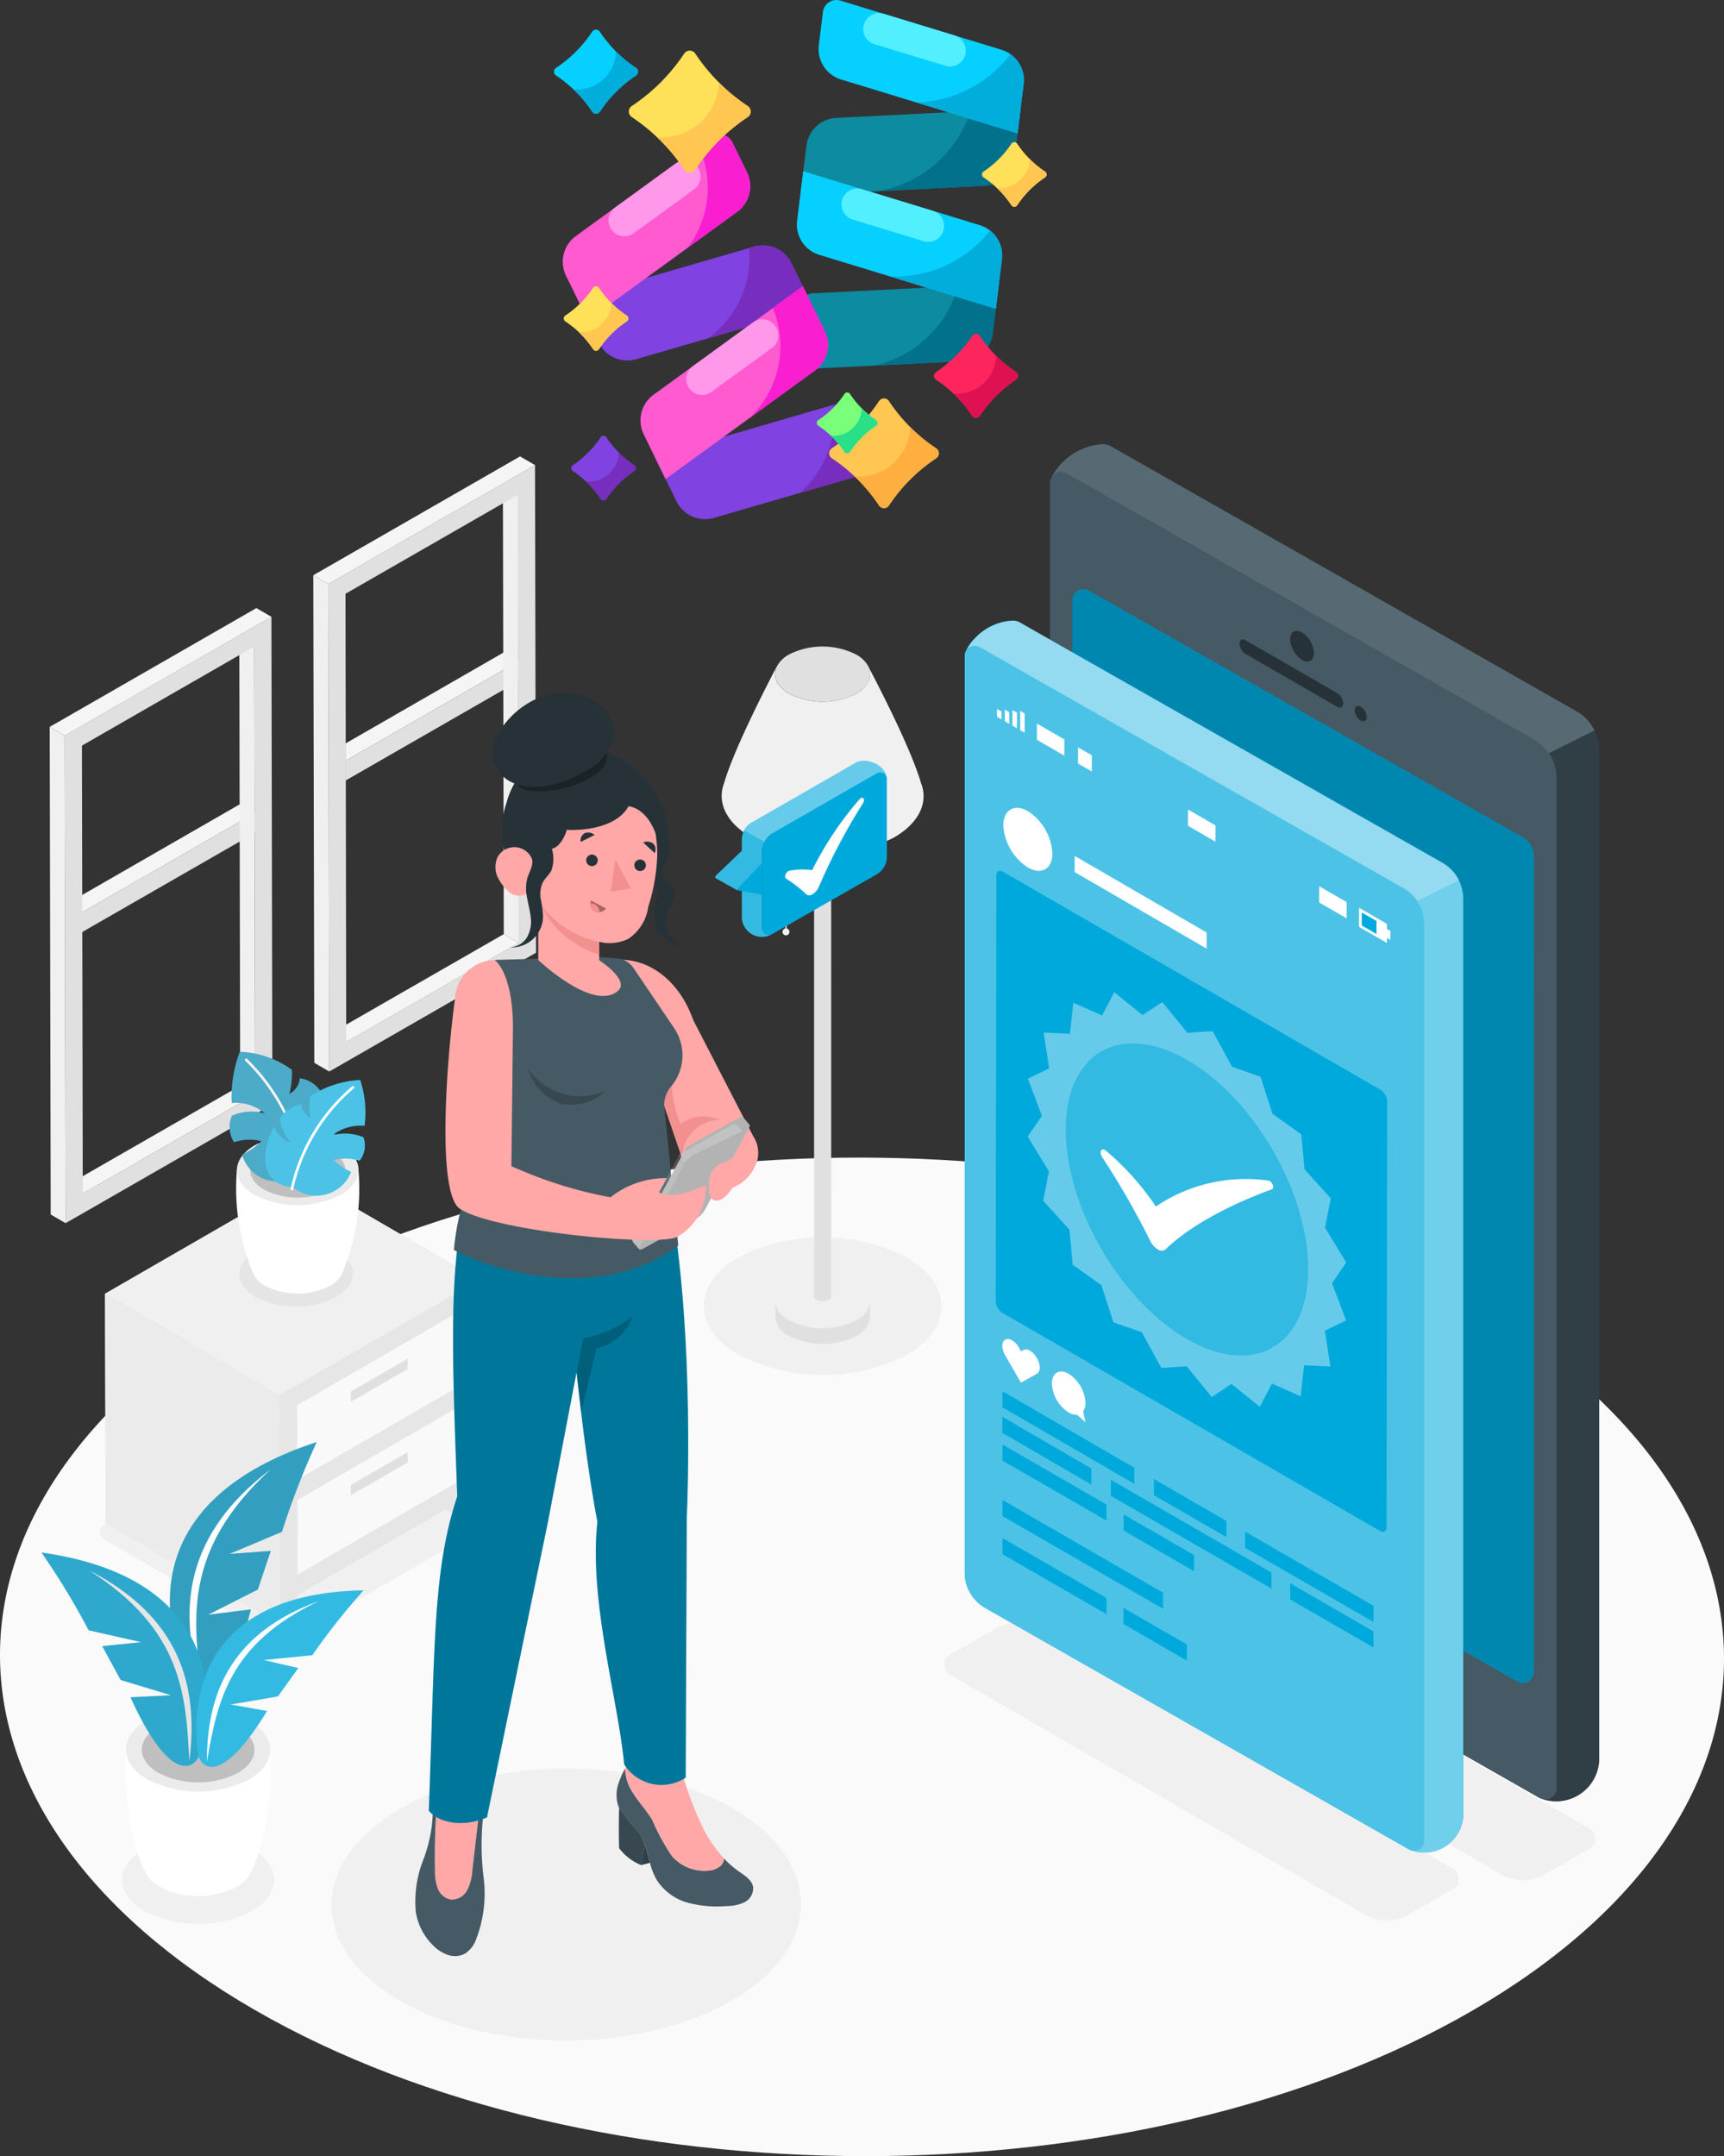 <svg xmlns="http://www.w3.org/2000/svg" width="138.113" height="172.708" viewBox="0 0 138.113 172.708">
    <rect x="0" y="0" width="138.113" height="172.708" fill="#333333" stroke="none"/>
    <g id="Group_12681" data-name="Group 12681" transform="translate(-98.943 -232.435)">
        <g id="Verified-amico" transform="translate(74.613 237.922)">
            <g id="freepik--Floor--inject-35" transform="translate(24.33 87.236)">
                <path id="Path_58834" data-name="Path 58834" d="M142.042,228.545c-27.054-15.606-70.773-15.606-97.653,0s-26.724,40.947.343,56.565,70.773,15.622,97.653,0S169.108,244.166,142.042,228.545Z" transform="translate(-24.33 -216.84)" fill="#fafafa"/>
            </g>
            <g id="freepik--Shadows--inject-35" transform="translate(32.331 93.616)">
                <path id="Path_58835" data-name="Path 58835" d="M334.919,340.343a.959.959,0,0,1,0,1.818l-3.55,2.047a3.449,3.449,0,0,1-3.134,0l-38.909-22.47a.956.956,0,0,1,0-1.815l3.547-2.047a3.455,3.455,0,0,1,3.137,0Z" transform="translate(-215.782 -293.077)" fill="#f0f0f0"/>
                <path id="Path_58836" data-name="Path 58836" d="M312.105,358.3a.958.958,0,0,1,0,1.818l-3.55,2.047a3.455,3.455,0,0,1-3.137,0l-33.232-19.2a.958.958,0,0,1,0-1.818l3.55-2.047a3.454,3.454,0,0,1,3.137,0Z" transform="translate(-203.887 -307.811)" fill="#f0f0f0"/>
                <path id="Path_58837" data-name="Path 58837" d="M66.678,395.418a9.491,9.491,0,0,0-8.611,0c-2.372,1.377-2.356,3.611.028,4.988a9.491,9.491,0,0,0,8.611,0C69.074,399.029,69.059,396.795,66.678,395.418Z" transform="translate(-54.516 -346.435)" fill="#f0f0f0"/>
                <path id="Path_58838" data-name="Path 58838" d="M116.7,379.965c7.366-4.254,19.278-4.254,26.592,0s7.28,11.151-.089,15.4-19.278,4.254-26.592,0S109.334,384.219,116.7,379.965Z" transform="translate(-92.585 -334.214)" fill="#f0f0f0"/>
                <path id="Path_58839" data-name="Path 58839" d="M65.832,300.532,81.659,291.4a.7.7,0,0,0,0-1.224l-13.948-8.094a.7.7,0,0,0-.7,0l-16.176,9.339a.7.7,0,0,0,0,1.224l13.6,7.9A1.4,1.4,0,0,0,65.832,300.532Z" transform="translate(-50.475 -268.429)" fill="#f0f0f0"/>
                <path id="Path_58840" data-name="Path 58840" d="M224.844,239.3a14.909,14.909,0,0,0-13.464,0c-3.7,2.142-3.69,5.652.043,7.806a14.824,14.824,0,0,0,13.464,0C228.583,244.945,228.577,241.457,224.844,239.3Z" transform="translate(-160.223 -237.69)" fill="#f0f0f0"/>
            </g>
            <g id="freepik--Window--inject-35" transform="translate(28.311 31.072)">
                <path id="Path_58841" data-name="Path 58841" d="M128.671,85.308l-1.2-.7L114.8,91.9v1.386Z" transform="translate(-91.097 -68.909)" fill="#f5f5f5"/>
                <path id="Path_58842" data-name="Path 58842" d="M128.671,86.89h0L114.8,94.868v1.585l13.874-7.971Z" transform="translate(-91.097 -70.491)" fill="#e0e0e0"/>
                <rect id="Rectangle_6195" data-name="Rectangle 6195" width="16.004" transform="translate(23.701 24.376) rotate(-29.91)" fill="#e0e0e0"/>
                <path id="Path_58843" data-name="Path 58843" d="M59.654,125.008l-1.2-.7L45.78,131.6v1.389Z" transform="translate(-43.197 -96.46)" fill="#f5f5f5"/>
                <path id="Path_58844" data-name="Path 58844" d="M59.654,126.59h0L45.78,134.571v1.582l13.877-7.971Z" transform="translate(-43.197 -98.043)" fill="#e0e0e0"/>
                <rect id="Rectangle_6196" data-name="Rectangle 6196" width="16.004" transform="translate(2.586 36.525) rotate(-29.91)" fill="#e0e0e0"/>
                <path id="Path_58845" data-name="Path 58845" d="M157.19,41.778l-1.2-.7.07,35.885,1.2.7Z" transform="translate(-119.682 -38.699)" fill="#f0f0f0"/>
                <path id="Path_58846" data-name="Path 58846" d="M126.114,159.048l-1.2-.7-13.8,7.926,1.2.7Z" transform="translate(-88.536 -120.084)" fill="#f5f5f5"/>
                <path id="Path_58847" data-name="Path 58847" d="M126.914,74.629,110.35,84.146l-.08-39.056,16.564-9.52Zm-15.2,7.136,13.8-7.926-.07-35.885-13.795,7.923.061,35.889" transform="translate(-87.953 -34.875)" fill="#e0e0e0"/>
                <path id="Path_58848" data-name="Path 58848" d="M124.114,33.995l-1.2-.695L106.35,42.817l1.2.7Z" transform="translate(-85.232 -33.3)" fill="#f5f5f5"/>
                <path id="Path_58849" data-name="Path 58849" d="M107.55,65.1l-1.2-.7.08,39.056,1.2.7Z" transform="translate(-85.232 -54.883)" fill="#f0f0f0"/>
                <path id="Path_58850" data-name="Path 58850" d="M88.18,81.478l-1.2-.7.07,35.889,1.2.7Z" transform="translate(-71.79 -66.251)" fill="#f0f0f0"/>
                <path id="Path_58851" data-name="Path 58851" d="M57.1,198.758l-1.2-.7-13.8,7.923,1.2.7Z" transform="translate(-40.643 -147.642)" fill="#f5f5f5"/>
                <path id="Path_58852" data-name="Path 58852" d="M57.9,114.329,41.34,123.843l-.08-39.056L57.824,75.27ZM42.71,121.465l13.807-7.923L56.45,77.654,42.643,85.592l.067,35.873" transform="translate(-40.06 -62.427)" fill="#e0e0e0"/>
                <path id="Path_58853" data-name="Path 58853" d="M55.1,73.7,53.9,73,37.34,82.517l1.2.7Z" transform="translate(-37.34 -60.852)" fill="#f5f5f5"/>
                <path id="Path_58854" data-name="Path 58854" d="M38.54,104.8l-1.2-.7.08,39.059,1.2.695Z" transform="translate(-37.34 -82.435)" fill="#f0f0f0"/>
            </g>
            <g id="freepik--Furniture--inject-35" transform="translate(32.742 88.913)">
                <path id="Path_58855" data-name="Path 58855" d="M140.87,307.207l1.349.786,0-1.564Z" transform="translate(-113.62 -280.692)" fill="#e6e6e6"/>
                <path id="Path_58856" data-name="Path 58856" d="M145.16,281.665v-.015h0Z" transform="translate(-116.597 -263.495)" fill="#787878"/>
                <rect id="Rectangle_6197" data-name="Rectangle 6197" height="15.187" transform="translate(21.987 14.358)" fill="#cfcfcf"/>
                <path id="Path_58857" data-name="Path 58857" d="M115.262,256.84l-13.152,7.6h0Z" transform="translate(-86.721 -246.277)" fill="#cfcfcf"/>
                <path id="Path_58858" data-name="Path 58858" d="M112.083,266.491v1.564l1.408-.814-.052-18.36L97.45,258.1l.052,18.376,1.408-.814V274.1l11.827-6.818Zm-13.207-7.58h0l13.158-7.6.018,5.961-13.158,7.6ZM98.9,266.5h0l13.158-7.6h0v.018l.018,5.94-13.158,7.6Z" transform="translate(-83.487 -240.752)" fill="#e6e6e6"/>
                <path id="Path_58859" data-name="Path 58859" d="M115.351,287.608l-.018-5.943v-.015l-13.152,7.6h0l.015,5.958Z" transform="translate(-86.769 -263.495)" fill="#e0e0e0"/>
                <path id="Path_58860" data-name="Path 58860" d="M115.281,262.8l-.018-5.961-13.152,7.6h0l.015,5.961Z" transform="translate(-86.721 -246.277)" fill="#e0e0e0"/>
                <path id="Path_58861" data-name="Path 58861" d="M65.783,260.605,51.82,252.49l.052,18.376,13.963,8.115Z" transform="translate(-51.82 -243.258)" fill="#e0e0e0"/>
                <path id="Path_58862" data-name="Path 58862" d="M65.783,239.668l15.992-9.235-13.96-8.112-16,9.232Z" transform="translate(-51.82 -222.32)" fill="#e0e0e0"/>
                <path id="Path_58863" data-name="Path 58863" d="M140.87,307.207l1.349.786,0-1.564Z" transform="translate(-113.62 -280.692)" fill="#e6e6e6"/>
                <path id="Path_58864" data-name="Path 58864" d="M145.16,281.665v-.015h0Z" transform="translate(-116.597 -263.495)" fill="#787878"/>
                <rect id="Rectangle_6198" data-name="Rectangle 6198" height="15.187" transform="translate(21.987 14.358)" fill="#cfcfcf"/>
                <path id="Path_58865" data-name="Path 58865" d="M115.262,256.84l-13.152,7.6h0Z" transform="translate(-86.721 -246.277)" fill="#cfcfcf"/>
                <path id="Path_58866" data-name="Path 58866" d="M115.351,287.608l-.018-5.943v-.015l-13.152,7.6h0l.015,5.958Z" transform="translate(-86.769 -263.495)" fill="#fff" opacity="0.8"/>
                <path id="Path_58867" data-name="Path 58867" d="M115.281,262.8l-.018-5.961-13.152,7.6h0l.015,5.961Z" transform="translate(-86.721 -246.277)" fill="#fff" opacity="0.8"/>
                <path id="Path_58868" data-name="Path 58868" d="M120.733,270.313l-.006-.823-4.556,2.629h0l.006.823Z" transform="translate(-96.478 -255.056)" fill="#e0e0e0"/>
                <path id="Path_58869" data-name="Path 58869" d="M120.733,294.773l-.006-.823-4.556,2.629h0l.006.823Z" transform="translate(-96.478 -272.031)" fill="#e0e0e0"/>
                <path id="Path_58870" data-name="Path 58870" d="M65.783,260.605,51.82,252.49l.052,18.376,13.963,8.115Z" transform="translate(-51.82 -243.258)" fill="#ebebeb"/>
                <path id="Path_58871" data-name="Path 58871" d="M65.783,239.668l15.992-9.235-13.96-8.112-16,9.232Z" transform="translate(-51.82 -222.32)" fill="#f0f0f0"/>
            </g>
            <g id="freepik--Lamp--inject-35" transform="translate(82.146 46.299)">
                <path id="Path_58872" data-name="Path 58872" d="M234.71,84.647a2.414,2.414,0,0,0-.97-.939,5.957,5.957,0,0,0-5.392,0,2.374,2.374,0,0,0-.958.939c-.373.75-.049,1.594.976,2.185a5.939,5.939,0,0,0,5.392,0C234.777,86.241,235.093,85.4,234.71,84.647Z" transform="translate(-222.964 -83.063)" opacity="0.1"/>
                <path id="Path_58873" data-name="Path 58873" d="M234.87,254.48a1.919,1.919,0,0,1-1.1,1.493,5.939,5.939,0,0,1-5.392,0,1.954,1.954,0,0,1-1.123-1.493h0v1.2h0a1.907,1.907,0,0,0,1.123,1.564,5.957,5.957,0,0,0,5.392,0,1.876,1.876,0,0,0,1.1-1.564h0Z" transform="translate(-222.971 -202.025)" fill="#e0e0e0"/>
                <path id="Path_58874" data-name="Path 58874" d="M228.37,250.812a5.938,5.938,0,0,0,5.392,0,1.919,1.919,0,0,0,1.1-1.493,1.374,1.374,0,0,0-.153-.692,2.415,2.415,0,0,0-.97-.939,5.957,5.957,0,0,0-5.392,0,2.35,2.35,0,0,0-.958.936,1.4,1.4,0,0,0-.147.692A1.958,1.958,0,0,0,228.37,250.812Z" transform="translate(-222.968 -196.863)" fill="#f0f0f0"/>
                <rect id="Rectangle_6199" data-name="Rectangle 6199" width="0.113" height="10.052" transform="translate(5.099 12.695)" fill="#e0e0e0"/>
                <path id="Path_58875" data-name="Path 58875" d="M229.737,157.128a.278.278,0,1,1-.278-.278A.278.278,0,0,1,229.737,157.128Z" transform="translate(-224.31 -134.27)" fill="#f0f0f0"/>
                <path id="Path_58876" data-name="Path 58876" d="M238.831,112.71H237.46v42.985h0a.34.34,0,0,0,.2.282,1.065,1.065,0,0,0,.97,0,.33.33,0,0,0,.2-.282h0Z" transform="translate(-230.057 -103.638)" fill="#e0e0e0"/>
                <path id="Path_58877" data-name="Path 58877" d="M229.229,97.586h0c-.878-3.06-4.223-9.336-4.223-9.336h0c.383.75.067,1.594-.952,2.185a5.939,5.939,0,0,1-5.392,0c-1.025-.591-1.349-1.435-.976-2.185h0s-3.345,6.292-4.22,9.336h0c-.594,1.53.135,3.182,2.185,4.367a12.559,12.559,0,0,0,11.435,0C229.128,100.766,229.838,99.1,229.229,97.586Z" transform="translate(-213.267 -86.663)" fill="#f0f0f0"/>
                <path id="Path_58878" data-name="Path 58878" d="M234.71,84.647a2.414,2.414,0,0,0-.97-.939,5.957,5.957,0,0,0-5.392,0,2.374,2.374,0,0,0-.958.939c-.373.75-.049,1.594.976,2.185a5.939,5.939,0,0,0,5.392,0C234.777,86.241,235.093,85.4,234.71,84.647Z" transform="translate(-222.964 -83.063)" fill="#e0e0e0"/>
            </g>
            <g id="freepik--plant-2--inject-35" transform="translate(42.724 78.763)">
                <path id="Path_58879" data-name="Path 58879" d="M88.331,239.476a7.1,7.1,0,0,1,6.426,0c1.781,1.025,1.753,2.687-.021,3.712a7.1,7.1,0,0,1-6.426,0C86.529,242.163,86.557,240.5,88.331,239.476Z" transform="translate(-86.207 -223.543)" opacity="0.05"/>
                <path id="Path_58880" data-name="Path 58880" d="M86.26,220.13l4.872.144L96,220.13a17.383,17.383,0,0,1-1.319,8.281h0a2.219,2.219,0,0,1-.964.982,5.75,5.75,0,0,1-5.2,0,2.17,2.17,0,0,1-.961-1.007A17.6,17.6,0,0,1,86.26,220.13Z" transform="translate(-85.675 -210.65)" fill="#fff"/>
                <path id="Path_58881" data-name="Path 58881" d="M87.788,211.744c-1.909,1.1-1.919,2.889-.021,3.978a7.62,7.62,0,0,0,6.888,0c1.909-1.1,1.919-2.889.021-3.978A7.62,7.62,0,0,0,87.788,211.744Z" transform="translate(-85.765 -204.259)" fill="#ebebeb"/>
                <path id="Path_58882" data-name="Path 58882" d="M90.972,213.587c-1.49.86-1.5,2.252-.018,3.112a5.919,5.919,0,0,0,5.373,0c1.487-.86,1.5-2.252.018-3.112A5.919,5.919,0,0,0,90.972,213.587Z" transform="translate(-88.193 -205.662)" fill="#e0e0e0"/>
                <g id="Group_12677" data-name="Group 12677" transform="translate(1.656 7.281)" opacity="0.15">
                    <path id="Path_58883" data-name="Path 58883" d="M90.972,213.587c-1.49.86-1.5,2.252-.018,3.112a5.919,5.919,0,0,0,5.373,0c1.487-.86,1.5-2.252.018-3.112A5.919,5.919,0,0,0,90.972,213.587Z" transform="translate(-89.849 -212.942)"/>
                </g>
                <path id="Path_58884" data-name="Path 58884" d="M90.3,198.768a3.21,3.21,0,0,1-2.858.652,2.993,2.993,0,0,1-2-2.026,5.863,5.863,0,0,0,1.564-1.086,4.021,4.021,0,0,0-2.215.08,2.258,2.258,0,0,1-.165-2.111,3.868,3.868,0,0,1,2.641-.184,3.507,3.507,0,0,0-2.656-.842,10.2,10.2,0,0,1,.643-4.1,7.636,7.636,0,0,1,4.171,1.438,6.628,6.628,0,0,1-.2,1.931,1.567,1.567,0,0,0,.845-1.249,2.41,2.41,0,0,1,1.8,1.285,4.746,4.746,0,0,1-1.077,2.179,2.638,2.638,0,0,0,1.5-1.512C93.325,195.711,93.123,198.526,90.3,198.768Z" transform="translate(-84.438 -189.15)" fill="#00a9dc"/>
                <path id="Path_58885" data-name="Path 58885" d="M90.3,198.768a3.21,3.21,0,0,1-2.858.652,2.993,2.993,0,0,1-2-2.026,5.863,5.863,0,0,0,1.564-1.086,4.021,4.021,0,0,0-2.215.08,2.258,2.258,0,0,1-.165-2.111,3.868,3.868,0,0,1,2.641-.184,3.507,3.507,0,0,0-2.656-.842,10.2,10.2,0,0,1,.643-4.1,7.636,7.636,0,0,1,4.171,1.438,6.628,6.628,0,0,1-.2,1.931,1.567,1.567,0,0,0,.845-1.249,2.41,2.41,0,0,1,1.8,1.285,4.746,4.746,0,0,1-1.077,2.179,2.638,2.638,0,0,0,1.5-1.512C93.325,195.711,93.123,198.526,90.3,198.768Z" transform="translate(-84.438 -189.15)" opacity="0.2"/>
                <path id="Path_58886" data-name="Path 58886" d="M90.3,198.768a3.21,3.21,0,0,1-2.858.652,2.993,2.993,0,0,1-2-2.026,5.863,5.863,0,0,0,1.564-1.086,4.021,4.021,0,0,0-2.215.08,2.258,2.258,0,0,1-.165-2.111,3.868,3.868,0,0,1,2.641-.184,3.507,3.507,0,0,0-2.656-.842,10.2,10.2,0,0,1,.643-4.1,7.636,7.636,0,0,1,4.171,1.438,6.628,6.628,0,0,1-.2,1.931,1.567,1.567,0,0,0,.845-1.249,2.41,2.41,0,0,1,1.8,1.285,4.746,4.746,0,0,1-1.077,2.179,2.638,2.638,0,0,0,1.5-1.512C93.325,195.711,93.123,198.526,90.3,198.768Z" transform="translate(-84.438 -189.15)" fill="#fff" opacity="0.3"/>
                <path id="Path_58887" data-name="Path 58887" d="M93.129,200.238h0a.1.1,0,0,0,.1-.11,15.673,15.673,0,0,0-4.615-9.2.107.107,0,1,0-.15.15,15.4,15.4,0,0,1,4.553,9.07A.107.107,0,0,0,93.129,200.238Z" transform="translate(-87.202 -190.351)" fill="#f5f5f5"/>
                <path id="Path_58888" data-name="Path 58888" d="M95.975,205.113a2.984,2.984,0,0,0,4.664-1.224,5.012,5.012,0,0,1-1.411-.961,4.015,4.015,0,0,1,2.093.061,1.955,1.955,0,0,0,.306-1.882,3.856,3.856,0,0,0-2.494-.15,3.672,3.672,0,0,1,2.586-.765,8.354,8.354,0,0,0-.349-3.672,8.067,8.067,0,0,0-4.039,1.328,5.435,5.435,0,0,0,.07,1.714,1.258,1.258,0,0,1-.719-1.1,2.5,2.5,0,0,0-1.766,1.154,3.807,3.807,0,0,0,.875,1.925,2.147,2.147,0,0,1-1.313-1.328C93.34,202.42,93.355,204.9,95.975,205.113Z" transform="translate(-90.907 -194.265)" fill="#00a9dc"/>
                <path id="Path_58889" data-name="Path 58889" d="M95.975,205.113a2.984,2.984,0,0,0,4.664-1.224,5.012,5.012,0,0,1-1.411-.961,4.015,4.015,0,0,1,2.093.061,1.955,1.955,0,0,0,.306-1.882,3.856,3.856,0,0,0-2.494-.15,3.672,3.672,0,0,1,2.586-.765,8.354,8.354,0,0,0-.349-3.672,8.067,8.067,0,0,0-4.039,1.328,5.435,5.435,0,0,0,.07,1.714,1.258,1.258,0,0,1-.719-1.1,2.5,2.5,0,0,0-1.766,1.154,3.807,3.807,0,0,0,.875,1.925,2.147,2.147,0,0,1-1.313-1.328C93.34,202.42,93.355,204.9,95.975,205.113Z" transform="translate(-90.907 -194.265)" fill="#fff" opacity="0.3"/>
                <path id="Path_58890" data-name="Path 58890" d="M100.517,206.471a.1.1,0,0,0,.1-.089,14.768,14.768,0,0,1,4.859-8.082.11.11,0,0,0,0-.15.107.107,0,0,0-.15,0,14.94,14.94,0,0,0-4.924,8.207.1.1,0,0,0,.086.119Z" transform="translate(-95.519 -195.375)" fill="#fff"/>
            </g>
            <g id="freepik--plant-1--inject-35" transform="translate(27.653 110.028)">
                <path id="Path_58891" data-name="Path 58891" d="M68.765,371.86l-5.774.168-5.777-.168c-.248,3.9.514,7.874,1.564,9.817h0a2.641,2.641,0,0,0,1.144,1.163,6.769,6.769,0,0,0,6.151,0,2.58,2.58,0,0,0,1.144-1.193C68.26,379.694,69.013,375.74,68.765,371.86Z" transform="translate(-50.441 -347.214)" fill="#fff"/>
                <path id="Path_58892" data-name="Path 58892" d="M67.166,361.907c2.261,1.307,2.274,3.424.028,4.731a9,9,0,0,1-8.17,0c-2.264-1.307-2.274-3.424-.024-4.731A9,9,0,0,1,67.166,361.907Z" transform="translate(-50.547 -339.627)" fill="#ebebeb"/>
                <path id="Path_58893" data-name="Path 58893" d="M69.143,364.1c1.766,1.019,1.775,2.671.018,3.69a7.021,7.021,0,0,1-6.371,0c-1.781-1.019-1.775-2.671-.021-3.69A7.027,7.027,0,0,1,69.143,364.1Z" transform="translate(-53.417 -341.296)" fill="#e0e0e0"/>
                <g id="Group_12678" data-name="Group 12678" transform="translate(8.037 22.036)" opacity="0.15">
                    <path id="Path_58894" data-name="Path 58894" d="M69.143,364.1c1.766,1.019,1.775,2.671.018,3.69a7.021,7.021,0,0,1-6.371,0c-1.781-1.019-1.775-2.671-.021-3.69A7.027,7.027,0,0,1,69.143,364.1Z" transform="translate(-61.454 -363.333)"/>
                </g>
                <path id="Path_58895" data-name="Path 58895" d="M80.569,291.32c-13.015,4.263-13.134,12.969-10.2,19.181.741,1.258,2.981,1.931,4.93-5.78l-3.421.425,3.978-2.02,1.037-3.094-3.323.248,4.217-1.775a62.731,62.731,0,0,1,2.782-7.185Z" transform="translate(-58.524 -291.32)" fill="#00a9dc"/>
                <path id="Path_58896" data-name="Path 58896" d="M80.569,291.32c-13.015,4.263-13.134,12.969-10.2,19.181.741,1.258,2.981,1.931,4.93-5.78l-3.421.425,3.978-2.02,1.037-3.094-3.323.248,4.217-1.775a62.731,62.731,0,0,1,2.782-7.185Z" transform="translate(-58.524 -291.32)" opacity="0.2"/>
                <path id="Path_58897" data-name="Path 58897" d="M80.569,291.32c-13.015,4.263-13.134,12.969-10.2,19.181.741,1.258,2.981,1.931,4.93-5.78l-3.421.425,3.978-2.02,1.037-3.094-3.323.248,4.217-1.775a62.731,62.731,0,0,1,2.782-7.185Z" transform="translate(-58.524 -291.32)" fill="#fff" opacity="0.2"/>
                <path id="Path_58898" data-name="Path 58898" d="M80.456,298.44c-6.864,5.2-7.485,11.182-5.545,17.415C74.226,310.365,73.485,304.814,80.456,298.44Z" transform="translate(-62.093 -296.261)" fill="#fff"/>
                <path id="Path_58899" data-name="Path 58899" d="M35.19,320.22c12.828,1.809,14.382,9.9,12.684,16.16-.48,1.291-2.448,2.292-5.551-4.566l3.256-.162-4.045-1.224-1.478-2.708,3.134-.321-4.22-.952a59.139,59.139,0,0,0-3.779-6.227Z" transform="translate(-35.19 -311.376)" fill="#00a9dc"/>
                <path id="Path_58900" data-name="Path 58900" d="M35.19,320.22c12.828,1.809,14.382,9.9,12.684,16.16-.48,1.291-2.448,2.292-5.551-4.566l3.256-.162-4.045-1.224-1.478-2.708,3.134-.321-4.22-.952a59.139,59.139,0,0,0-3.779-6.227Z" transform="translate(-35.19 -311.376)" fill="#fff" opacity="0.2"/>
                <path id="Path_58901" data-name="Path 58901" d="M47.57,324.85c7.258,3.712,8.828,9.18,8.057,15.3C55.352,334.924,55.122,329.63,47.57,324.85Z" transform="translate(-43.782 -314.59)" fill="#fff"/>
                <path id="Path_58902" data-name="Path 58902" d="M35.19,320.22c12.828,1.809,14.382,9.9,12.684,16.16-.48,1.291-2.448,2.292-5.551-4.566l3.256-.162-4.045-1.224-1.478-2.708,3.134-.321-4.22-.952a59.139,59.139,0,0,0-3.779-6.227Z" transform="translate(-35.19 -311.376)" opacity="0.1"/>
                <path id="Path_58903" data-name="Path 58903" d="M89.122,330.13c-11.766.193-14.076,7.31-13.241,13.158.288,1.224,1.955,2.338,5.508-3.495l-2.91-.523,3.782-.646,1.634-2.274-2.788-.643,3.911-.386A53.939,53.939,0,0,1,89.122,330.13Z" transform="translate(-63.322 -318.254)" fill="#00a9dc"/>
                <path id="Path_58904" data-name="Path 58904" d="M87.465,332.92c-6.959,2.531-8.981,7.277-8.975,12.877C79.322,341.127,80.124,336.381,87.465,332.92Z" transform="translate(-65.24 -320.19)" fill="#fff"/>
                <path id="Path_58905" data-name="Path 58905" d="M89.122,330.13c-11.766.193-14.076,7.31-13.241,13.158.288,1.224,1.955,2.338,5.508-3.495l-2.91-.523,3.782-.646,1.634-2.274-2.788-.643,3.911-.386A53.939,53.939,0,0,1,89.122,330.13Z" transform="translate(-63.322 -318.254)" fill="#fff" opacity="0.2"/>
            </g>
            <g id="freepik--Device--inject-35" transform="translate(108.436 30.089)">
                <path id="Path_58906" data-name="Path 58906" d="M342.8,53.018a3.559,3.559,0,0,0-1.438-1.53L303.957,30.206a1.637,1.637,0,0,0-.548-.107,4.961,4.961,0,0,0-4.134,2.727h0a.857.857,0,0,0-.095.389V114.1a3.577,3.577,0,0,0,1.805,3.109l37.412,21.32a1.177,1.177,0,0,0,.144.058h0a3.441,3.441,0,0,0,4.609-3.081V54.6A3.581,3.581,0,0,0,342.8,53.018Z" transform="translate(-299.18 -30.095)" fill="#37474f"/>
                <path id="Path_58907" data-name="Path 58907" d="M299.315,32.816h0a4.986,4.986,0,0,1,4.134-2.727,1.637,1.637,0,0,1,.539.107l37.394,21.286a3.632,3.632,0,0,1,1.836,3.109v80.921a3.441,3.441,0,0,1-4.608,3.081h0a1.175,1.175,0,0,1-.144-.058l-37.44-21.329a3.577,3.577,0,0,1-1.805-3.109V33.211A.857.857,0,0,1,299.315,32.816Z" transform="translate(-299.208 -30.089)" fill="#455a64"/>
                <path id="Path_58908" data-name="Path 58908" d="M342.045,89.5a1.793,1.793,0,0,0-.887-1.564l-34.75-19.753a.894.894,0,0,0-1.337.78V134.21a1.787,1.787,0,0,0,.9,1.555l34.741,19.8a.894.894,0,0,0,1.337-.777Z" transform="translate(-303.268 -56.444)" fill="#00a9dc"/>
                <path id="Path_58909" data-name="Path 58909" d="M342.045,89.5a1.793,1.793,0,0,0-.887-1.564l-34.75-19.753a.894.894,0,0,0-1.337.78V134.21a1.787,1.787,0,0,0,.9,1.555l34.741,19.8a.894.894,0,0,0,1.337-.777Z" transform="translate(-303.268 -56.444)" opacity="0.2"/>
                <path id="Path_58910" data-name="Path 58910" d="M432.548,106.586v80.921a3.44,3.44,0,0,1-4.608,3.081h0a.891.891,0,0,0,1.193-.835v-80.93a3.562,3.562,0,0,0-.612-1.977l3.672-1.836A3.58,3.58,0,0,1,432.548,106.586Z" transform="translate(-388.538 -82.084)" opacity="0.3"/>
                <path id="Path_58911" data-name="Path 58911" d="M303.652,30.1a1.637,1.637,0,0,1,.539.107L341.6,51.489a3.559,3.559,0,0,1,1.438,1.53l-3.672,1.836a3.529,3.529,0,0,0-1.2-1.132L300.772,32.44a.894.894,0,0,0-1.242.383h0A4.971,4.971,0,0,1,303.652,30.1Z" transform="translate(-299.423 -30.096)" fill="#fff" opacity="0.1"/>
                <path id="Path_58912" data-name="Path 58912" d="M349.324,81.269c-.263-.153-.48-.034-.484.269a1.062,1.062,0,0,0,.48.826l7.344,4.238c.263.153.474.024.477-.278a1.04,1.04,0,0,0-.474-.817Z" transform="translate(-333.644 -65.561)" fill="#263238"/>
                <path id="Path_58913" data-name="Path 58913" d="M379.484,98.673c-.263-.15-.474-.031-.474.272a1.043,1.043,0,0,0,.471.826c.263.15.48.028.48-.275A1.047,1.047,0,0,0,379.484,98.673Z" transform="translate(-354.581 -77.641)" fill="#263238"/>
                <path id="Path_58914" data-name="Path 58914" d="M363.052,79.109c-.526-.306-.949-.064-.952.542a2.1,2.1,0,0,0,.946,1.646c.523.306.961.055.961-.548A2.1,2.1,0,0,0,363.052,79.109Z" transform="translate(-342.846 -64.017)" fill="#263238"/>
                <path id="Path_58915" data-name="Path 58915" d="M360.814,327.751c-1.068-.612-1.931-.125-1.934,1.1a4.263,4.263,0,0,0,1.922,3.366c1.068.612,1.955.11,1.958-1.117A4.284,4.284,0,0,0,360.814,327.751Z" transform="translate(-340.611 -236.481)" fill="#263238"/>
            </g>
            <g id="freepik--Screen--inject-35" transform="translate(101.615 44.226)">
                <path id="Path_58916" data-name="Path 58916" d="M316.616,97.437c-.043-.113-.092-.226-.144-.337a3.321,3.321,0,0,0-.9-1.123,3.429,3.429,0,0,0-.41-.275L281.208,76.384a.783.783,0,0,0-.174-.055,2.007,2.007,0,0,0-.306-.04,4.415,4.415,0,0,0-2.916,1.3,3.06,3.06,0,0,0-.835,1.175h0a1.106,1.106,0,0,0-.061.168.745.745,0,0,0-.024.187v73.42h0a3.235,3.235,0,0,0,.441,1.631,3.372,3.372,0,0,0,.236.352,3.268,3.268,0,0,0,.964.838L312.5,174.71a1.158,1.158,0,0,0,.129.055h.015a3.119,3.119,0,0,0,4.183-2.8V98.539h0a3.249,3.249,0,0,0-.208-1.1Z" transform="translate(-276.89 -76.288)" fill="#00a9dc"/>
                <path id="Path_58917" data-name="Path 58917" d="M276.969,78.764h0a4.5,4.5,0,0,1,3.752-2.476,1.475,1.475,0,0,1,.493.095L315.181,95.7a3.29,3.29,0,0,1,1.643,2.824V171.98a3.119,3.119,0,0,1-4.183,2.8h-.015a1.161,1.161,0,0,1-.129-.055L278.53,155.376a3.253,3.253,0,0,1-1.64-2.821V79.119A.8.8,0,0,1,276.969,78.764Z" transform="translate(-276.89 -76.288)" fill="#00a9dc"/>
                <path id="Path_58918" data-name="Path 58918" d="M397.818,145.794v73.442a3.119,3.119,0,0,1-4.183,2.8h-.015a.811.811,0,0,0,1.086-.759V147.835a3.238,3.238,0,0,0-.551-1.793l3.326-1.662A3.238,3.238,0,0,1,397.818,145.794Z" transform="translate(-357.9 -123.543)" fill="#fff" opacity="0.2"/>
                <path id="Path_58919" data-name="Path 58919" d="M280.9,76.289a1.475,1.475,0,0,1,.493.095L315.358,95.7a3.25,3.25,0,0,1,1.307,1.4l-3.326,1.662a3.2,3.2,0,0,0-1.092-1.028L278.279,78.412a.814.814,0,0,0-1.129.352h0A4.515,4.515,0,0,1,280.9,76.289Z" transform="translate(-277.07 -76.288)" fill="#fff" opacity="0.4"/>
                <path id="Path_58920" data-name="Path 58920" d="M276.969,78.764h0a4.5,4.5,0,0,1,3.752-2.476,1.475,1.475,0,0,1,.493.095L315.181,95.7a3.29,3.29,0,0,1,1.643,2.824V171.98a3.119,3.119,0,0,1-4.183,2.8h-.015a1.161,1.161,0,0,1-.129-.055L278.53,155.376a3.253,3.253,0,0,1-1.64-2.821V79.119A.8.8,0,0,1,276.969,78.764Z" transform="translate(-276.89 -76.288)" fill="#fff" opacity="0.3"/>
                <path id="Path_58921" data-name="Path 58921" d="M286.176,146.529h0a3.178,3.178,0,0,0-.2-1.089A3.178,3.178,0,0,1,286.176,146.529Z" transform="translate(-283.198 -124.279)" fill="#fff" opacity="0.3"/>
                <path id="Path_58922" data-name="Path 58922" d="M315.839,159.312l-30.264-17.476c-.291-.168-.526-.034-.526.306L285,176.253a1.163,1.163,0,0,0,.526.918l30.261,17.473c.291.165.526.034.529-.306l.043-34.114A1.154,1.154,0,0,0,315.839,159.312Z" transform="translate(-282.518 -121.727)" fill="#00a9dc"/>
                <path id="Path_58923" data-name="Path 58923" d="M291.41,101.455l.361.208,0-1.545-.358-.208Z" transform="translate(-286.967 -92.682)" fill="#fff"/>
                <path id="Path_58924" data-name="Path 58924" d="M289.39,100.958l.358.208.006-1.252-.361-.205Z" transform="translate(-285.565 -92.543)" fill="#fff"/>
                <path id="Path_58925" data-name="Path 58925" d="M287.37,100.517l.358.208,0-.927-.358-.208Z" transform="translate(-284.163 -92.459)" fill="#fff"/>
                <path id="Path_58926" data-name="Path 58926" d="M285.35,100.037l.358.205,0-.624-.361-.208Z" transform="translate(-282.761 -92.335)" fill="#fff"/>
                <path id="Path_58927" data-name="Path 58927" d="M295.79,104.537l2.2,1.273,0-1.3-2.2-1.273Z" transform="translate(-290.006 -94.992)" fill="#fff"/>
                <path id="Path_58928" data-name="Path 58928" d="M306.56,110.764l1.1.636,0-1.3-1.1-.633Z" transform="translate(-297.481 -99.316)" fill="#fff"/>
                <path id="Path_58929" data-name="Path 58929" d="M380.82,153.677l0-1.047,1.181.682-1.181-.682Z" transform="translate(-349.017 -129.269)" fill="#fff"/>
                <path id="Path_58930" data-name="Path 58930" d="M380.82,153.677l1.184.682v-1.047l-1.181-.682Z" transform="translate(-349.017 -129.269)" fill="#00a9dc"/>
                <path id="Path_58931" data-name="Path 58931" d="M382.351,153.148v-.41l-2.231-1.288v1.53l2.231,1.288v-.407l.285.165V153.3Zm-.832.407-1.184-.682v-1.047l1.184.682Z" transform="translate(-348.531 -128.45)" fill="#fff"/>
                <path id="Path_58932" data-name="Path 58932" d="M369.67,147.117l2.2,1.27.006-1.3-2.2-1.27Z" transform="translate(-341.279 -124.543)" fill="#fff"/>
                <path id="Path_58933" data-name="Path 58933" d="M335.33,127.037l2.2,1.273.006-1.3-2.2-1.273Z" transform="translate(-317.447 -110.607)" fill="#fff"/>
                <path id="Path_58934" data-name="Path 58934" d="M318.493,310.24l0,1.294,5.643,3.259.006-1.294Z" transform="translate(-305.76 -238.649)" fill="#00a9dc"/>
                <path id="Path_58935" data-name="Path 58935" d="M332.214,304.337l-5.808-3.357-.006,1.294,5.811,3.354Z" transform="translate(-311.25 -232.223)" fill="#00a9dc"/>
                <path id="Path_58936" data-name="Path 58936" d="M286.74,285.971l7.133,4.146,0-1.291-7.133-4.146Z" transform="translate(-283.726 -220.911)" fill="#00a9dc"/>
                <path id="Path_58937" data-name="Path 58937" d="M297.333,284.132,286.763,278l0,1.291,10.569,6.132Z" transform="translate(-283.74 -216.275)" fill="#00a9dc"/>
                <path id="Path_58938" data-name="Path 58938" d="M315.14,302.461l12.871,7.43,0-1.291-12.868-7.43Z" transform="translate(-303.435 -232.354)" fill="#00a9dc"/>
                <path id="Path_58939" data-name="Path 58939" d="M295.1,296.744l-8.339-4.814,0,1.291,8.339,4.813Z" transform="translate(-283.74 -225.942)" fill="#00a9dc"/>
                <path id="Path_58940" data-name="Path 58940" d="M350.29,316.064,360.575,322l.006-1.294-10.288-5.94Z" transform="translate(-327.829 -241.793)" fill="#00a9dc"/>
                <path id="Path_58941" data-name="Path 58941" d="M362.1,329.571l6.668,3.85,0-1.291-6.665-3.85Z" transform="translate(-336.025 -251.169)" fill="#00a9dc"/>
                <path id="Path_58942" data-name="Path 58942" d="M286.76,307.734l12.871,7.43,0-1.291-12.871-7.433Z" transform="translate(-283.74 -236.012)" fill="#00a9dc"/>
                <path id="Path_58943" data-name="Path 58943" d="M286.763,316.42l0,1.294,8.342,4.813v-1.294Z" transform="translate(-283.74 -242.938)" fill="#00a9dc"/>
                <path id="Path_58944" data-name="Path 58944" d="M323.526,337.635,318.44,334.7v1.294l5.083,2.935Z" transform="translate(-305.725 -255.624)" fill="#00a9dc"/>
                <path id="Path_58945" data-name="Path 58945" d="M287.517,264.442a.542.542,0,0,0-.548-.055c-.306.171-.306.731,0,1.252l.174.306,1.089,1.885,1.1-.612.177-.1c.306-.171.306-.734,0-1.255a1.6,1.6,0,0,0-.545-.588.557.557,0,0,0-.548-.055l-.178.1-.174-.306a1.564,1.564,0,0,0-.545-.572Z" transform="translate(-283.726 -206.792)" fill="#fff"/>
                <path id="Path_58946" data-name="Path 58946" d="M301.059,273.032a2.962,2.962,0,0,1,1.343,2.326,1.15,1.15,0,0,1-.184.667l.177.878-.673-.594a1.191,1.191,0,0,1-.673-.181,2.962,2.962,0,0,1-1.34-2.326C299.713,272.946,300.316,272.6,301.059,273.032Z" transform="translate(-292.727 -212.699)" fill="#fff"/>
                <path id="Path_58947" data-name="Path 58947" d="M308.187,176.678l1.564,2.858,2.274.793.961,2.974,2.3,1.64.266,2.8,2.1,2.329-.462,2.347,1.7,2.785-1.138,1.668,1.126,2.974-1.7.823.444,2.87-2.105-.1-.278,2.485-2.3-1.016-.973,1.857-2.271-1.833-1.576,1.05-2.017-2.466-2.023.135-1.567-2.861-2.271-.79-.961-2.977-2.3-1.637-.263-2.8-2.1-2.326.459-2.35-1.7-2.785,1.138-1.668-1.126-2.974,1.708-.823-.447-2.87,2.105.1.278-2.485,2.3,1.013.976-1.857,2.268,1.833,1.576-1.047,2.017,2.466Z" transform="translate(-288.327 -143.794)" fill="#00a9dc"/>
                <g id="Group_12679" data-name="Group 12679" transform="translate(5.043 29.766)" opacity="0.4">
                    <path id="Path_58948" data-name="Path 58948" d="M308.187,176.678l1.564,2.858,2.274.793.961,2.974,2.3,1.64.266,2.8,2.1,2.329-.462,2.347,1.7,2.785-1.138,1.668,1.126,2.974-1.7.823.444,2.87-2.105-.1-.278,2.485-2.3-1.016-.973,1.857-2.271-1.833-1.576,1.05-2.017-2.466-2.023.135-1.567-2.861-2.271-.79-.961-2.977-2.3-1.637-.263-2.8-2.1-2.326.459-2.35-1.7-2.785,1.138-1.668-1.126-2.974,1.708-.823-.447-2.87,2.105.1.278-2.485,2.3,1.013.976-1.857,2.268,1.833,1.576-1.047,2.017,2.466Z" transform="translate(-293.37 -173.56)" fill="#fff"/>
                </g>
                <path id="Path_58949" data-name="Path 58949" d="M313.077,188.288c5.367,3.1,9.7,10.612,9.685,16.781s-4.382,8.654-9.734,5.557-9.7-10.612-9.688-16.781S307.707,185.192,313.077,188.288Z" transform="translate(-295.246 -153.091)" fill="#00a9dc"/>
                <g id="Group_12680" data-name="Group 12680" transform="translate(8.094 33.865)" opacity="0.2">
                    <path id="Path_58950" data-name="Path 58950" d="M313.077,188.288c5.367,3.1,9.7,10.612,9.685,16.781s-4.382,8.654-9.734,5.557-9.7-10.612-9.688-16.781S307.707,185.192,313.077,188.288Z" transform="translate(-303.34 -186.956)" fill="#fff"/>
                </g>
                <path id="Path_58951" data-name="Path 58951" d="M326.027,217.24c.236.135.376.578.165.655-1.931.7-6.022,2.39-8.519,4.813a.5.5,0,0,1-.612,0,1.594,1.594,0,0,1-.612-.679,64.229,64.229,0,0,0-3.847-6.7c-.257-.392-.092-.762.214-.584a.424.424,0,0,1,.07.049,21.3,21.3,0,0,1,4.012,4.483,12.848,12.848,0,0,1,9.027-2.075.306.306,0,0,1,.1.037Z" transform="translate(-301.586 -172.345)" fill="#fff"/>
                <path id="Path_58952" data-name="Path 58952" d="M288.977,125.571a4.309,4.309,0,0,1,1.952,3.384c0,1.242-.884,1.744-1.965,1.12A4.309,4.309,0,0,1,287,126.691C287.015,125.449,287.894,124.947,288.977,125.571Z" transform="translate(-283.906 -110.304)" fill="#fff"/>
                <path id="Path_58953" data-name="Path 58953" d="M316.243,144.012l-10.569-6.132,0,1.294,10.569,6.132Z" transform="translate(-296.863 -119.032)" fill="#fff"/>
            </g>
            <g id="freepik--Character--inject-35" transform="translate(57.575 50.012)">
                <path id="Path_58954" data-name="Path 58954" d="M186.11,165.05h.306c1.989.024,4.5,1.377,5.732,4.847l4.777,9.248-5.462,2.414-2.984-8.73Z" transform="translate(-169.85 -143.674)" fill="#ffa8a7"/>
                <path id="Path_58955" data-name="Path 58955" d="M191.985,177.916a12.36,12.36,0,0,1,.465,3.424,9.282,9.282,0,0,0,.722,3.58,3.283,3.283,0,0,1,3.929.144,3.023,3.023,0,0,1,.884,1.242l-4.477,1.977-2.984-8.73-1.466-4.814A5.569,5.569,0,0,1,191.985,177.916Z" transform="translate(-171.897 -150.399)" fill="#f28f8f"/>
                <path id="Path_58956" data-name="Path 58956" d="M203.133,208.974a3.259,3.259,0,0,1,2.466-2,3.486,3.486,0,0,1,3.036,1.245,2.4,2.4,0,0,1,.125,2.546,3.173,3.173,0,0,1-3.638,1.723A2.923,2.923,0,0,1,203.133,208.974Z" transform="translate(-181.569 -172.75)" fill="#ffa8a7"/>
                <path id="Path_58957" data-name="Path 58957" d="M140.779,393.825a1.429,1.429,0,0,1-1.322.793,1.408,1.408,0,0,1-1.065-.918,3.948,3.948,0,0,1-.217-1.441q-.049-2.448.116-4.878a16.5,16.5,0,0,0,3.406.355l-.523,4.514a4.2,4.2,0,0,1-.395,1.576Z" transform="translate(-136.575 -297.969)" fill="#ffa8a7"/>
                <path id="Path_58958" data-name="Path 58958" d="M133.621,391.359a11.574,11.574,0,0,0,.786-4.159l.282.067q-.165,2.433-.116,4.878a3.948,3.948,0,0,0,.217,1.441,1.408,1.408,0,0,0,1.065.918,1.429,1.429,0,0,0,1.322-.793,4.2,4.2,0,0,0,.395-1.576l.523-4.5h.361a21.255,21.255,0,0,0,.018,5.123,10.205,10.205,0,0,1-.646,5.037,2.28,2.28,0,0,1-.832,1.028,1.72,1.72,0,0,1-1.353.122,3.023,3.023,0,0,1-1.175-.728,4.844,4.844,0,0,1-1.423-2.678A9.089,9.089,0,0,1,133.621,391.359Z" transform="translate(-132.973 -297.844)" fill="#455a64"/>
                <path id="Path_58959" data-name="Path 58959" d="M188.413,389.908l-.278,1.677a4.185,4.185,0,0,1-1.76-1.35c-.034-1.285-.018-2.61,0-3.256a16.221,16.221,0,0,0,1.613,2.035,4.025,4.025,0,0,1,.425.894Z" transform="translate(-170.02 -297.692)" fill="#455a64"/>
                <path id="Path_58960" data-name="Path 58960" d="M192.877,398.043l-.707.184.278-1.677C192.623,397.03,192.73,397.544,192.877,398.043Z" transform="translate(-174.055 -304.333)" fill="#455a64"/>
                <path id="Path_58961" data-name="Path 58961" d="M188.413,389.908l-.278,1.677a4.185,4.185,0,0,1-1.76-1.35c-.034-1.285-.018-2.61,0-3.256a16.221,16.221,0,0,0,1.613,2.035,4.025,4.025,0,0,1,.425.894Z" transform="translate(-170.02 -297.692)" opacity="0.2"/>
                <path id="Path_58962" data-name="Path 58962" d="M192.877,398.043l-.707.184.278-1.677C192.623,397.03,192.73,397.544,192.877,398.043Z" transform="translate(-174.055 -304.333)" opacity="0.3"/>
                <path id="Path_58963" data-name="Path 58963" d="M185.872,378a7.038,7.038,0,0,1,.551-1.279,3.69,3.69,0,0,0,.612,1.934c.477.771,1.117,1.435,1.579,2.222a17.036,17.036,0,0,0,1.585,2.9,3.48,3.48,0,0,0,2.9,1.129,1.555,1.555,0,0,0,1.065-.477.835.835,0,0,0,.174-.5,7.805,7.805,0,0,0,1.2,1.047c.483.337,1.065.692,1.144,1.276a1.258,1.258,0,0,1-.695,1.19,3.3,3.3,0,0,1-1.417.306,9.128,9.128,0,0,1-3.118-.266,4.333,4.333,0,0,1-2.485-1.805,5.538,5.538,0,0,1-.557-1.4c-.138-.5-.254-1.013-.428-1.493a4.025,4.025,0,0,0-.435-.894,16.219,16.219,0,0,1-1.613-2.035c-.018-.043-.04-.083-.058-.125A2.8,2.8,0,0,1,185.872,378Z" transform="translate(-169.59 -290.571)" fill="#455a64"/>
                <path id="Path_58964" data-name="Path 58964" d="M194.674,384.173a3.479,3.479,0,0,1-2.9-1.129,17.034,17.034,0,0,1-1.585-2.9c-.462-.786-1.1-1.45-1.579-2.222a3.691,3.691,0,0,1-.612-1.934l.174-.324a30.635,30.635,0,0,1,4.425.82,28.39,28.39,0,0,0,1.634,4.266,10.773,10.773,0,0,0,1.686,2.448.835.835,0,0,1-.174.5,1.555,1.555,0,0,1-1.071.474Z" transform="translate(-171.161 -289.836)" fill="#ffa8a7"/>
                <path id="Path_58965" data-name="Path 58965" d="M155.076,204.879q.119,1.836.236,3.672c2.769,11.417,1.943,28.474,1.943,28.474l-.086,20.809a3.534,3.534,0,0,1-4.927-1.068c-.471-5.113-2.849-13.158-2.142-19.428-.958-4.948-1.671-11.986-1.671-11.986L146.1,237.523l-4.85,23.492c-2.142.918-4.042.288-4.66-.545.5-12.959.285-19.19,2.283-25.181-.612-16.075-.808-23.339,3.109-28.863l-.049-2.087Z" transform="translate(-135.483 -170.941)" fill="#00a9dc"/>
                <path id="Path_58966" data-name="Path 58966" d="M155.076,204.879q.119,1.836.236,3.672c2.769,11.417,1.943,28.474,1.943,28.474l-.086,20.809a3.534,3.534,0,0,1-4.927-1.068c-.471-5.113-2.849-13.158-2.142-19.428-.958-4.948-1.671-11.986-1.671-11.986L146.1,237.523l-4.85,23.492c-2.142.918-4.042.288-4.66-.545.5-12.959.285-19.19,2.283-25.181-.612-16.075-.808-23.339,3.109-28.863l-.049-2.087Z" transform="translate(-135.483 -170.941)" opacity="0.3"/>
                <path id="Path_58967" data-name="Path 58967" d="M175.827,260.1a9.125,9.125,0,0,0,3.978-1.778,3.993,3.993,0,0,1-2.9,2.592l-1.224,5.074-.367-3.14Z" transform="translate(-162.355 -208.402)" opacity="0.2"/>
                <path id="Path_58968" data-name="Path 58968" d="M154.814,164.35l1.4.1a1.793,1.793,0,0,1,1.353.783l3.244,4.8a3.889,3.889,0,0,1-.248,4.7h0a2.271,2.271,0,0,0-.52,1.766l1.108,10.964c-6.377,4.734-15.074,1.894-17.975.349a18.922,18.922,0,0,1,2.323-7.6,5.851,5.851,0,0,0,.56-4.486l-.918-3.3,1.328-7.846Z" transform="translate(-140.057 -143.188)" fill="#455a64"/>
                <path id="Path_58969" data-name="Path 58969" d="M194.512,128c.11.591.575,2.368.11,3.366-.223.474-.474.762-.306,1.261s.869.786.964,1.337c.08.444-.269.829-.483,1.224a2.163,2.163,0,0,0,1.267,3.088,2.794,2.794,0,0,1-2.078-1.138,2.6,2.6,0,0,1-.282-2.268,2.874,2.874,0,0,0,.205-.664,2.2,2.2,0,0,0-.5-1.242,4.284,4.284,0,0,1-.64-2.837A2.917,2.917,0,0,1,194.512,128Z" transform="translate(-174.445 -117.961)" fill="#263238"/>
                <path id="Path_58970" data-name="Path 58970" d="M168.953,116.071a5.783,5.783,0,0,0-.7-2.73,7.566,7.566,0,0,0-6.392-4.137,5.732,5.732,0,0,0-3.516,1.077,6.615,6.615,0,0,0-2.237,3.44,6.882,6.882,0,0,0-.153,3.914,4.2,4.2,0,0,0,2.555,2.84,5.949,5.949,0,0,0,2.537.15,21.622,21.622,0,0,0,5.318-1.261,3.656,3.656,0,0,0,1.732-.976A3.822,3.822,0,0,0,168.953,116.071Z" transform="translate(-148.776 -104.916)" fill="#263238"/>
                <path id="Path_58971" data-name="Path 58971" d="M170.131,150.239v3.115s2.543,1.625,1.472,2.485c-2.02,1.625-6.353-2.5-6.353-2.5v-5.2Z" transform="translate(-155.373 -131.938)" fill="#ffa8a7"/>
                <path id="Path_58972" data-name="Path 58972" d="M165.25,148.14c.6,2.73,3.479,4.41,4.881,4.749v-2.65Z" transform="translate(-155.373 -131.938)" fill="#f28f8f"/>
                <path id="Path_58973" data-name="Path 58973" d="M154.2,128.964a1.53,1.53,0,0,1,2.782,1.261.878.878,0,0,0,.82-.083,1.4,1.4,0,0,0,.526-.7,8.374,8.374,0,0,0,.193-1.157c.777-.122,1.224-1.4,1.224-1.53.19.037,3.794.2,4.957-1.888,1.57.266,2.1,2.105,2.142,2.1a9.4,9.4,0,0,1,.15,1.965,15.058,15.058,0,0,1-.713,3.978,3.7,3.7,0,0,1-1.61,2.589,3.473,3.473,0,0,1-1.937.306,7.939,7.939,0,0,1-5.814-4.244,1.294,1.294,0,0,1-1.628.306,3.571,3.571,0,0,1-1.059-1.282,1.915,1.915,0,0,1-.034-1.619Z" transform="translate(-147.591 -115.789)" fill="#ffa8a7"/>
                <path id="Path_58974" data-name="Path 58974" d="M184.6,138.84l1.255,2.323-1.619.236Z" transform="translate(-168.552 -125.484)" fill="#f28f8f"/>
                <path id="Path_58975" data-name="Path 58975" d="M178.956,149.55l1.2.643a.8.8,0,0,1-.936.226A.719.719,0,0,1,178.956,149.55Z" transform="translate(-164.847 -132.917)" fill="#f28f8f"/>
                <path id="Path_58976" data-name="Path 58976" d="M178.956,149.55l1.2.643a.8.8,0,0,1-.936.226A.719.719,0,0,1,178.956,149.55Z" transform="translate(-164.847 -132.917)" opacity="0.3"/>
                <path id="Path_58977" data-name="Path 58977" d="M179.64,150.963a.753.753,0,0,1-.422-.058.646.646,0,0,1-.306-.655.734.734,0,0,1,.722.713Z" transform="translate(-164.849 -133.403)" fill="#f28f8f"/>
                <path id="Path_58978" data-name="Path 58978" d="M177.8,137.921a.462.462,0,1,0,.523-.392A.462.462,0,0,0,177.8,137.921Z" transform="translate(-164.079 -124.571)" fill="#263238"/>
                <path id="Path_58979" data-name="Path 58979" d="M190.41,139.214a.462.462,0,1,0,.18-.306A.462.462,0,0,0,190.41,139.214Z" transform="translate(-172.831 -125.467)" fill="#263238"/>
                <path id="Path_58980" data-name="Path 58980" d="M192.72,134.206l.918.845a.652.652,0,0,0-.1-.744A.783.783,0,0,0,192.72,134.206Z" transform="translate(-174.437 -122.218)" fill="#263238"/>
                <path id="Path_58981" data-name="Path 58981" d="M177.448,131.952l-1.114.56a.667.667,0,0,1,.306-.692A.789.789,0,0,1,177.448,131.952Z" transform="translate(-163.057 -120.573)" fill="#263238"/>
                <path id="Path_58982" data-name="Path 58982" d="M161.049,133.787a2.792,2.792,0,0,1,.049,1.971c-.184.364-.526.633-.71,1a2.255,2.255,0,0,0-.135,1.343,8.918,8.918,0,0,1,.174,1.359,2.518,2.518,0,0,1-2.678,2.466,1.684,1.684,0,0,0,1.42-.854,2.519,2.519,0,0,0,.272-1.53c-.049-.523-.193-1.034-.285-1.551a3.415,3.415,0,0,1,0-1.564c.15-.523.5-1.025.395-1.558-.058-.291-.248-.545-.278-.838a.826.826,0,0,1,.612-.86A1.173,1.173,0,0,1,161.049,133.787Z" transform="translate(-150.168 -121.539)" fill="#263238"/>
                <path id="Path_58983" data-name="Path 58983" d="M166.018,110.061a3.461,3.461,0,0,1-1,.8,8.293,8.293,0,0,1-4.459,1.08,2.363,2.363,0,0,1-.918-.174,1.371,1.371,0,0,1-.744-1.037,5.261,5.261,0,0,1,1.662-1.836,6,6,0,0,1,3.366-.918,7.17,7.17,0,0,1,2.075.346,1.307,1.307,0,0,1,.324.612A1.414,1.414,0,0,1,166.018,110.061Z" transform="translate(-150.966 -104.062)" opacity="0.3"/>
                <path id="Path_58984" data-name="Path 58984" d="M162.992,98.152a3.482,3.482,0,0,0-2.368-2.681,5.245,5.245,0,0,0-3.645.1,6.818,6.818,0,0,0-2.9,2.268,3.564,3.564,0,0,0-.866,2.473,2.782,2.782,0,0,0,1.965,2.206,5.508,5.508,0,0,0,3.112-.037,11.732,11.732,0,0,0,3.335-1.622C162.318,100.123,163.111,99.144,162.992,98.152Z" transform="translate(-147.01 -95.195)" fill="#263238"/>
                <path id="Path_58985" data-name="Path 58985" d="M162.52,193.57a5.135,5.135,0,0,0,6.166,1.812,3.816,3.816,0,0,1-3.519.979A4.206,4.206,0,0,1,162.52,193.57Z" transform="translate(-153.478 -163.466)" opacity="0.2"/>
                <path id="Path_58986" data-name="Path 58986" d="M189.783,216.291a.043.043,0,0,0,0,.021.04.04,0,0,0,0,.028l.49.56h0a.13.13,0,0,1,0-.037c.018.086.147.083.358-.037l4.1-2.307a2.317,2.317,0,0,0,.786-.747l3.568-6.643c.058-.11.055-.174,0-.205h.015l-.471-.56a.1.1,0,0,0-.064-.024h-.275l-4.1,2.307h-.046l-.021.015h-.052l-.052.046v.015h0v.015l-.015.018-.015.018v.021l-.015.021v.021l-.015.021-.015.021v.058l-3.568,6.643h0v.018a.042.042,0,0,0,0,.018v.018a.042.042,0,0,0,0,.018h0a.055.055,0,0,0,0,.018h0a.426.426,0,0,0-.591.615Zm9.211-9.379Zm-4.774,2.754h0c.034-.034.073-.064.113-.1-.04.034-.08.055-.113.089Zm-.2.205.052-.052Zm-3.749,6.965h0a.065.065,0,0,1,0-.021.132.132,0,0,0,0,.034v-.021Z" transform="translate(-172.308 -172.329)" fill="#e0e0e0"/>
                <path id="Path_58987" data-name="Path 58987" d="M189.783,216.291a.043.043,0,0,0,0,.021.04.04,0,0,0,0,.028l.49.56h0a.13.13,0,0,1,0-.037c.018.086.147.083.358-.037l4.1-2.307a2.317,2.317,0,0,0,.786-.747l3.568-6.643c.058-.11.055-.174,0-.205h.015l-.471-.56a.1.1,0,0,0-.064-.024h-.275l-4.1,2.307h-.046l-.021.015h-.052l-.052.046v.015h0v.015l-.015.018-.015.018v.021l-.015.021v.021l-.015.021-.015.021v.058l-3.568,6.643h0v.018a.042.042,0,0,0,0,.018v.018a.042.042,0,0,0,0,.018h0a.055.055,0,0,0,0,.018h0a.426.426,0,0,0-.591.615Zm9.211-9.379Zm-4.774,2.754h0c.034-.034.073-.064.113-.1-.04.034-.08.055-.113.089Zm-.2.205.052-.052Zm-3.749,6.965h0a.065.065,0,0,1,0-.021.132.132,0,0,0,0,.034v-.021Z" transform="translate(-172.308 -172.329)" opacity="0.2"/>
                <path id="Path_58988" data-name="Path 58988" d="M190.088,223.525h0a.055.055,0,0,1,0-.018h0a.043.043,0,0,1,0-.018v-.018a.043.043,0,0,1,0-.018v-.018h0l3.568-6.643.49.56-3.522,6.6a.385.385,0,0,0-.046.122h0a.083.083,0,0,0,.015.073h0l-.49-.56a.04.04,0,0,1,0-.028.043.043,0,0,1,0-.021A.04.04,0,0,1,190.088,223.525Z" transform="translate(-172.61 -179.581)" fill="#fff" opacity="0.15"/>
                <path id="Path_58989" data-name="Path 58989" d="M201.916,210.743v-.04l.015-.021.015-.021v-.021l.015-.021V210.6l.015-.018.015-.018v-.015h0v-.015l.052-.046h.052l.021-.015h.046l4.1-2.307h.275a.1.1,0,0,1,.064.024l.487.56q-.031-.037-.119-.018h0a.787.787,0,0,0-.223.095l-3.565,1.738a1.716,1.716,0,0,0-.233.156h0a2.658,2.658,0,0,0-.223.193h0a2.42,2.42,0,0,0-.2.205h0a1.506,1.506,0,0,0-.135.2l-.49-.56Z" transform="translate(-180.815 -173.592)" fill="#fff" opacity="0.2"/>
                <path id="Path_58990" data-name="Path 58990" d="M141.722,168.192a3.213,3.213,0,0,1,3.189-3.042s1.447.995,1.447,5.426l-.122,11.087h0l.814.34a33.311,33.311,0,0,0,7.13,2.142,7.072,7.072,0,0,1,4.5-1.53l-.612,1.129c1.148.734,3.739-.591,3.739-.591a4.552,4.552,0,0,1-2.246,4.143c-1.389.851-14.642-.4-17.442-2.219C140.262,183.9,141.006,173.394,141.722,168.192Z" transform="translate(-138.51 -143.743)" fill="#ffa8a7"/>
                <path id="Path_58991" data-name="Path 58991" d="M212.47,213.1a7.514,7.514,0,0,1,.15,1.325,4.832,4.832,0,0,1-1.276,2.834,1.472,1.472,0,0,1-.551.389.649.649,0,0,1-.64-.1.958.958,0,0,1-.22-.667,3.611,3.611,0,0,1,.058-1.074,1.5,1.5,0,0,1,.563-.9,3.423,3.423,0,0,1,.716-.306,1.79,1.79,0,0,0,.643-.462Z" transform="translate(-186.371 -177.02)" fill="#ffa8a7"/>
            </g>
            <g id="freepik--speech-bubble--inject-35" transform="translate(81.63 55.455)">
                <path id="Path_58992" data-name="Path 58992" d="M219.764,117.911l8.348-4.792c.731-.419,2.448.15,2.448,1.325a.545.545,0,0,0-.814-.471l-8.351,4.792a1.6,1.6,0,0,0-.633.682l-1.622-.918A1.61,1.61,0,0,1,219.764,117.911Z" transform="translate(-216.826 -112.981)" fill="#00a9dc"/>
                <path id="Path_58993" data-name="Path 58993" d="M220.361,132.021a1.619,1.619,0,0,0-.184.731v6.2a.542.542,0,0,0,.811.471,1.61,1.61,0,0,1-2.448-1.325v-6.2a1.622,1.622,0,0,1,.211-.8Z" transform="translate(-216.41 -125.556)" fill="#00a9dc"/>
                <path id="Path_58994" data-name="Path 58994" d="M219.764,117.911l8.348-4.792c.731-.419,2.448.15,2.448,1.325a.545.545,0,0,0-.814-.471l-8.351,4.792a1.6,1.6,0,0,0-.633.682l-1.622-.918A1.61,1.61,0,0,1,219.764,117.911Z" transform="translate(-216.826 -112.981)" fill="#fff" opacity="0.4"/>
                <path id="Path_58995" data-name="Path 58995" d="M220.361,132.021a1.619,1.619,0,0,0-.184.731v6.2a.542.542,0,0,0,.811.471,1.61,1.61,0,0,1-2.448-1.325v-6.2a1.622,1.622,0,0,1,.211-.8Z" transform="translate(-216.41 -125.556)" fill="#fff" opacity="0.2"/>
                <path id="Path_58996" data-name="Path 58996" d="M233.058,116.058l-8.351,4.792a1.631,1.631,0,0,0-.817,1.414v6.2a.542.542,0,0,0,.811.471l8.351-4.771a1.634,1.634,0,0,0,.82-1.414V116.53a.545.545,0,0,0-.814-.471Z" transform="translate(-220.123 -115.067)" fill="#00a9dc"/>
                <path id="Path_58997" data-name="Path 58997" d="M217.063,141.847l2.007.376V139.65l-2.078,1.962a.138.138,0,0,0,.07.236Z" transform="translate(-215.306 -131.489)" fill="#00a9dc"/>
                <path id="Path_58998" data-name="Path 58998" d="M215.343,137.512l-1.646-.942-2.075,1.983a.138.138,0,0,0,.028.22l1.64.918Z" transform="translate(-211.579 -129.352)" fill="#00a9dc"/>
                <path id="Path_58999" data-name="Path 58999" d="M215.343,137.512l-1.646-.942-2.075,1.983a.138.138,0,0,0,.028.22l1.64.918Z" transform="translate(-211.579 -129.352)" fill="#fff" opacity="0.2"/>
                <path id="Path_59000" data-name="Path 59000" d="M235.944,122.7c.205-.119.349.116.162.413a47.952,47.952,0,0,0-3.513,6.646,1.316,1.316,0,0,1-.52.63.41.41,0,0,1-.508,0,10.248,10.248,0,0,0-1.616-1.255c-.159-.1-.028-.471.177-.591a.251.251,0,0,1,.08-.031,5.508,5.508,0,0,1,1.836-.052,27.391,27.391,0,0,1,3.773-5.655A.471.471,0,0,1,235.944,122.7Z" transform="translate(-224.279 -119.703)" fill="#fff"/>
            </g>
        </g>
        <g id="Group_1_" data-name="Group (1)" transform="translate(142.996 232.435)">
            <path id="Path_58803" data-name="Path 58803" d="M66.908,88.923l13.465-.671a2.544,2.544,0,0,0,2.4-2.228l.49-3.952L68.5,82.807a2.544,2.544,0,0,0-2.4,2.228l-.33,2.664A1.09,1.09,0,0,0,66.908,88.923Z" transform="translate(-47.294 -59.318)" fill="#0d8ba0"/>
            <path id="Path_58804" data-name="Path 58804" d="M102.745,82.072l-.49,3.952a2.544,2.544,0,0,1-2.4,2.227l-7.136.356a8.931,8.931,0,0,0,6.75-6.372Z" transform="translate(-66.777 -59.318)" fill="#02718c"/>
            <path id="Path_58805" data-name="Path 58805" d="M71.5,38.317l14.761-.735a2.544,2.544,0,0,0,2.4-2.228l.49-3.952-14.761.735a2.544,2.544,0,0,0-2.4,2.228Z" transform="translate(-51.437 -22.696)" fill="#0d8ba0"/>
            <path id="Path_58806" data-name="Path 58806" d="M105.42,31.4l-.49,3.952a2.544,2.544,0,0,1-2.4,2.227L94.014,38a9.5,9.5,0,0,0,7.4-6.4Z" transform="translate(-67.712 -22.695)" fill="#02718c"/>
            <path id="Path_58807" data-name="Path 58807" d="M86.448,24.731,72.313,20.415a2.544,2.544,0,0,1-1.782-2.746l.49-3.952,14.135,4.315a2.544,2.544,0,0,1,1.782,2.746Zm1.741-14.048L74.053,6.367a2.544,2.544,0,0,1-1.782-2.746L72.6.957A1.09,1.09,0,0,1,74,.048L86.9,3.985A2.544,2.544,0,0,1,88.678,6.73Z" transform="translate(-50.726)" fill="#06d0ff"/>
            <path id="Path_58808" data-name="Path 58808" d="M108.018,18.053l-.49,3.952-8.094-2.471a9.839,9.839,0,0,0,7.531-3.868A2.543,2.543,0,0,1,108.018,18.053ZM106.277,32.1l-.49,3.952-8.518-2.6a9.584,9.584,0,0,0,8.057-3.662A2.541,2.541,0,0,1,106.277,32.1Z" transform="translate(-70.065 -11.323)" fill="#00addb"/>
            <path id="Path_58809" data-name="Path 58809" d="M83.4,18.949h0a1.272,1.272,0,0,0,.891,1.373L90,22.066a1.272,1.272,0,0,0,.743-2.432L85.03,17.889A1.272,1.272,0,0,0,83.4,18.949ZM85.137,4.9h0a1.272,1.272,0,0,0,.891,1.373l5.714,1.744a1.272,1.272,0,0,0,.743-2.432L86.77,3.841A1.272,1.272,0,0,0,85.137,4.9Z" transform="translate(-60.031 -2.736)" fill="#52efff"/>
            <path id="Path_58810" data-name="Path 58810" d="M30.877,88.962,17.928,92.719A2.543,2.543,0,0,1,14.935,91.4l-1.752-3.576L27.377,83.7a2.544,2.544,0,0,1,2.993,1.324l1.181,2.411A1.09,1.09,0,0,1,30.877,88.962ZM25.9,75.888,11.7,80.007a2.544,2.544,0,0,1-2.993-1.324L6.957,75.106l14.194-4.118a2.544,2.544,0,0,1,2.993,1.324Z" transform="translate(-4.791 -51.234)" fill="#8042e0"/>
            <path id="Path_58811" data-name="Path 58811" d="M4.874,53.747,16.83,45.058a2.544,2.544,0,0,0,.789-3.177L16.438,39.47a1.09,1.09,0,0,0-1.62-.4L3.912,46.994a2.544,2.544,0,0,0-.789,3.177Z" transform="translate(-1.832 -28.086)" fill="#ff5ad0"/>
            <path id="Path_58812" data-name="Path 58812" d="M23.342,47.127h0a1.272,1.272,0,0,1-.394,1.588l-4.833,3.512a1.272,1.272,0,0,1-1.5-2.057l4.833-3.513A1.272,1.272,0,0,1,23.342,47.127Z" transform="translate(-11.396 -33.546)" fill="#ff97eb"/>
            <path id="Path_58813" data-name="Path 58813" d="M57.655,85.025l1.181,2.411a1.089,1.089,0,0,1-.675,1.526L52.067,90.73a7.99,7.99,0,0,0,2.716-7.062A2.545,2.545,0,0,1,57.655,85.025ZM51.429,72.312l1.751,3.576-8.473,2.458A7.98,7.98,0,0,0,48.035,71.1l.4-.116A2.544,2.544,0,0,1,51.429,72.312Z" transform="translate(-32.075 -51.234)" fill="#772dbd"/>
            <path id="Path_58814" data-name="Path 58814" d="M42.486,39.471l1.181,2.411a2.543,2.543,0,0,1-.789,3.176L38.9,47.947a7.969,7.969,0,0,0,.918-8.119l1.045-.76A1.091,1.091,0,0,1,42.486,39.471Z" transform="translate(-27.88 -28.086)" fill="#f91ed0"/>
            <path id="Path_58815" data-name="Path 58815" d="M27.333,98.157l11.955-8.689a2.544,2.544,0,0,0,.789-3.177l-1.752-3.576L26.371,91.4a2.544,2.544,0,0,0-.789,3.177Z" transform="translate(-18.065 -59.783)" fill="#ff5ad0"/>
            <path id="Path_58816" data-name="Path 58816" d="M45.8,92.978h0a1.272,1.272,0,0,1-.394,1.588l-4.833,3.512a1.272,1.272,0,1,1-1.5-2.057l4.833-3.513A1.272,1.272,0,0,1,45.8,92.978Z" transform="translate(-27.627 -66.686)" fill="#ff97eb"/>
            <path id="Path_58817" data-name="Path 58817" d="M61.119,82.715l1.752,3.576a2.544,2.544,0,0,1-.789,3.177l-5.224,3.8a7.974,7.974,0,0,0,1.863-8.807Z" transform="translate(-40.857 -59.783)" fill="#f91ed0"/>
            <path id="Path_58818" data-name="Path 58818" d="M88.422,119.919a.479.479,0,0,0,0-.8,13.539,13.539,0,0,1-3.778-3.778.479.479,0,0,0-.8,0,13.537,13.537,0,0,1-3.778,3.778.478.478,0,0,0,0,.8,13.537,13.537,0,0,1,3.778,3.778.479.479,0,0,0,.8,0,13.539,13.539,0,0,1,3.778-3.778Z" transform="translate(-57.479 -83.211)" fill="#ffc751"/>
            <path id="Path_58819" data-name="Path 58819" d="M93.727,125.883a13.535,13.535,0,0,0-3.778,3.779.479.479,0,0,1-.8,0,13.492,13.492,0,0,0-1.7-2.078q-.126-.126-.256-.249.171.015.346.014a4.109,4.109,0,0,0,4.106-3.966l0,0a13.5,13.5,0,0,0,2.078,1.7A.479.479,0,0,1,93.727,125.883Z" transform="translate(-62.784 -89.176)" fill="#ffaf40"/>
            <path id="Path_58820" data-name="Path 58820" d="M81.035,116.055a.266.266,0,0,0,0-.442,7.516,7.516,0,0,1-2.1-2.1.266.266,0,0,0-.442,0,7.516,7.516,0,0,1-2.1,2.1.266.266,0,0,0,0,.442,7.52,7.52,0,0,1,2.1,2.1.266.266,0,0,0,.442,0,7.52,7.52,0,0,1,2.1-2.1Z" transform="translate(-54.894 -81.958)" fill="#79ff79"/>
            <path id="Path_58821" data-name="Path 58821" d="M83.98,119.367a7.515,7.515,0,0,0-2.1,2.1.266.266,0,0,1-.442,0,7.491,7.491,0,0,0-1.087-1.291q.1.008.192.008a2.281,2.281,0,0,0,2.279-2.2h0a7.481,7.481,0,0,0,1.153.944A.266.266,0,0,1,83.98,119.367Z" transform="translate(-57.839 -85.27)" fill="#29e088"/>
            <path id="Path_58822" data-name="Path 58822" d="M31.458,19.94a.532.532,0,0,0,0-.886,15.059,15.059,0,0,1-4.2-4.2.532.532,0,0,0-.886,0,15.06,15.06,0,0,1-4.2,4.2.532.532,0,0,0,0,.886,15.06,15.06,0,0,1,4.2,4.2.532.532,0,0,0,.886,0,15.059,15.059,0,0,1,4.2-4.2Z" transform="translate(-15.611 -10.562)" fill="#ffe059"/>
            <path id="Path_58823" data-name="Path 58823" d="M37.359,26.578a15.064,15.064,0,0,0-4.2,4.2.533.533,0,0,1-.886,0,15,15,0,0,0-1.892-2.311q-.141-.141-.285-.277.192.016.385.016A4.571,4.571,0,0,0,35.045,23.8l0,0a15,15,0,0,0,2.311,1.892A.533.533,0,0,1,37.359,26.578Z" transform="translate(-21.512 -17.199)" fill="#ffc751"/>
            <path id="Path_58824" data-name="Path 58824" d="M6.9,12.24a.367.367,0,0,0,0-.611A10.386,10.386,0,0,1,4,8.73a.367.367,0,0,0-.611,0,10.344,10.344,0,0,1-1.305,1.594A10.343,10.343,0,0,1,.492,11.629a.367.367,0,0,0,0,.611,10.344,10.344,0,0,1,1.594,1.305,10.34,10.34,0,0,1,1.305,1.594.367.367,0,0,0,.611,0,10.39,10.39,0,0,1,2.9-2.9Z" transform="translate(0 -6.191)" fill="#06d0ff"/>
            <path id="Path_58825" data-name="Path 58825" d="M10.971,16.816a10.389,10.389,0,0,0-2.9,2.9.367.367,0,0,1-.611,0,10.341,10.341,0,0,0-1.5-1.785q.132.011.266.011A3.152,3.152,0,0,0,9.375,14.9l0,0a10.348,10.348,0,0,0,1.594,1.305A.367.367,0,0,1,10.971,16.816Z" transform="translate(-4.07 -10.768)" fill="#00addb"/>
            <path id="Path_58826" data-name="Path 58826" d="M116.694,100.121a.367.367,0,0,0,0-.611,10.381,10.381,0,0,1-2.9-2.9.367.367,0,0,0-.611,0,10.391,10.391,0,0,1-2.9,2.9.367.367,0,0,0,0,.611,10.4,10.4,0,0,1,2.9,2.9.367.367,0,0,0,.611,0,10.388,10.388,0,0,1,2.9-2.9Z" transform="translate(-79.353 -69.708)" fill="#fe255f"/>
            <path id="Path_58827" data-name="Path 58827" d="M120.766,104.7a10.379,10.379,0,0,0-2.9,2.9.368.368,0,0,1-.611,0,10.344,10.344,0,0,0-1.5-1.785q.131.011.266.011a3.153,3.153,0,0,0,3.15-3.043l0,0a10.329,10.329,0,0,0,1.594,1.3A.368.368,0,0,1,120.766,104.7Z" transform="translate(-83.425 -74.284)" fill="#e01152"/>
            <path id="Path_58828" data-name="Path 58828" d="M8.194,85.506a.282.282,0,0,0,0-.47,7.978,7.978,0,0,1-2.227-2.227.282.282,0,0,0-.47,0,7.942,7.942,0,0,1-1,1.225,7.942,7.942,0,0,1-1.225,1,.282.282,0,0,0,0,.47,7.943,7.943,0,0,1,1.225,1,7.946,7.946,0,0,1,1,1.224.282.282,0,0,0,.47,0,7.98,7.98,0,0,1,2.227-2.227Z" transform="translate(-2.036 -59.76)" fill="#ffe059"/>
            <path id="Path_58829" data-name="Path 58829" d="M11.319,89.022a7.982,7.982,0,0,0-2.227,2.227.282.282,0,0,1-.469,0,7.947,7.947,0,0,0-1.154-1.371q.1.009.2.009a2.422,2.422,0,0,0,2.42-2.338h0a7.948,7.948,0,0,0,1.225,1A.282.282,0,0,1,11.319,89.022Z" transform="translate(-5.161 -63.276)" fill="#ffc751"/>
            <path id="Path_58830" data-name="Path 58830" d="M129.057,43.9a.282.282,0,0,0,0-.47A7.977,7.977,0,0,1,126.83,41.2a.282.282,0,0,0-.47,0,7.976,7.976,0,0,1-2.227,2.227.282.282,0,0,0,0,.47,7.976,7.976,0,0,1,2.227,2.227.282.282,0,0,0,.47,0,7.977,7.977,0,0,1,2.227-2.227Z" transform="translate(-89.39 -29.687)" fill="#ffe059"/>
            <path id="Path_58831" data-name="Path 58831" d="M132.182,47.413a7.987,7.987,0,0,0-2.227,2.227.282.282,0,0,1-.469,0,7.946,7.946,0,0,0-1.154-1.371c.067.006.135.009.2.009a2.422,2.422,0,0,0,2.42-2.338h0a7.956,7.956,0,0,0,1.225,1A.282.282,0,0,1,132.182,47.413Z" transform="translate(-92.516 -33.203)" fill="#ffc751"/>
            <path id="Path_58832" data-name="Path 58832" d="M10.356,128.727a.282.282,0,0,0,0-.469,7.987,7.987,0,0,1-2.227-2.227.282.282,0,0,0-.47,0,7.987,7.987,0,0,1-2.227,2.227.282.282,0,0,0,0,.469,7.976,7.976,0,0,1,2.227,2.227.282.282,0,0,0,.47,0,7.976,7.976,0,0,1,2.227-2.227Z" transform="translate(-3.598 -90.998)" fill="#8042e0"/>
            <path id="Path_58833" data-name="Path 58833" d="M13.483,132.243a7.979,7.979,0,0,0-2.227,2.227.282.282,0,0,1-.469,0A7.942,7.942,0,0,0,9.633,133.1q.1.008.2.008a2.422,2.422,0,0,0,2.42-2.337h0a7.961,7.961,0,0,0,1.225,1A.282.282,0,0,1,13.483,132.243Z" transform="translate(-6.725 -94.515)" fill="#772dbd"/>
        </g>
    </g>
</svg>
